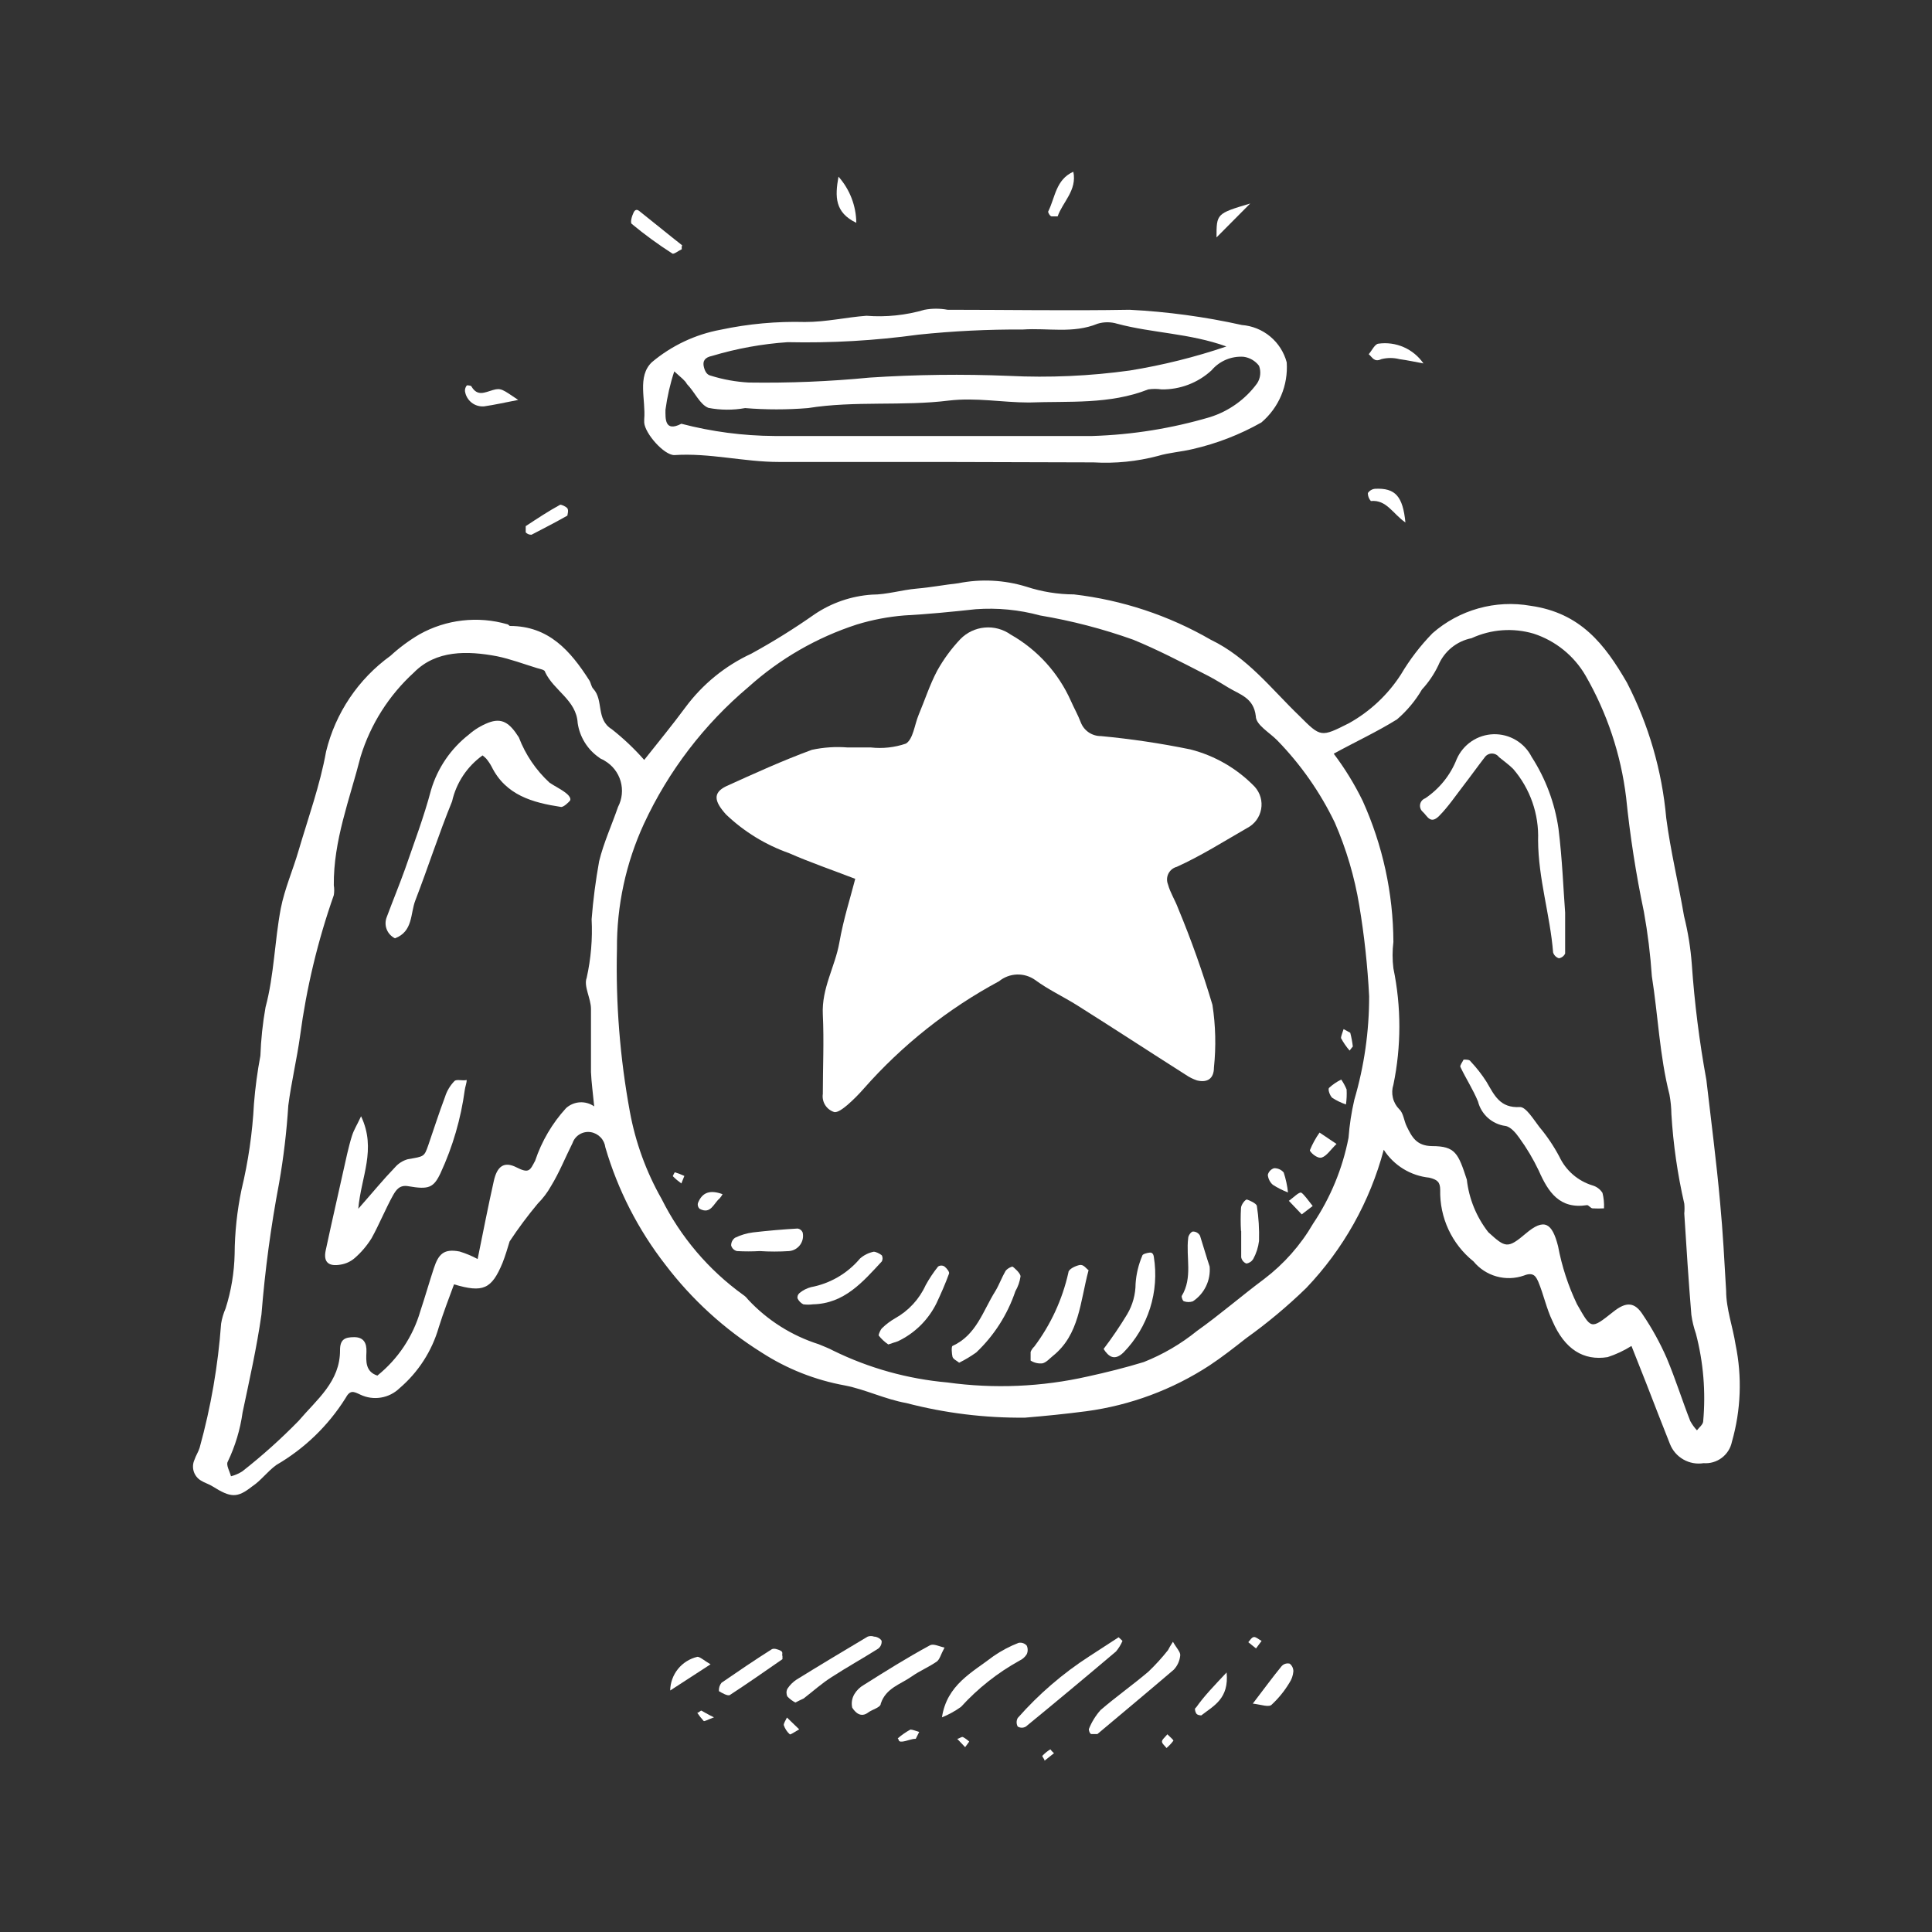 <svg width="90" height="90" viewBox="0 0 90 90" fill="none" xmlns="http://www.w3.org/2000/svg">
<rect x="0" y="0" width="90" height="90" fill="#333333" stroke="none"/>
<path d="M76 62.7C75.653 62.918 75.28 63.093 74.89 63.22C73.77 63.4 72.89 62.86 72.32 61.54C72.04 60.96 71.91 60.31 71.66 59.71C71.56 59.5 71.46 59.23 70.99 59.42C70.578 59.564 70.131 59.578 69.711 59.46C69.291 59.342 68.917 59.098 68.64 58.76C68.143 58.362 67.744 57.854 67.475 57.276C67.207 56.699 67.075 56.067 67.09 55.43C67.09 55.06 66.95 54.95 66.58 54.86C66.152 54.816 65.739 54.677 65.372 54.452C65.005 54.227 64.693 53.922 64.46 53.56C63.818 55.976 62.576 58.191 60.85 60C59.977 60.849 59.041 61.631 58.05 62.34C57.49 62.78 56.93 63.22 56.34 63.61C54.612 64.737 52.654 65.464 50.61 65.74C49.61 65.87 48.71 65.96 47.75 66.04C45.885 66.059 44.025 65.831 42.22 65.36C41.22 65.18 40.33 64.73 39.36 64.54C37.974 64.289 36.652 63.766 35.47 63C33.746 61.921 32.231 60.539 31 58.92C29.73 57.289 28.78 55.433 28.2 53.45C28.178 53.274 28.101 53.11 27.978 52.982C27.855 52.854 27.695 52.769 27.52 52.74C27.341 52.711 27.157 52.747 27.002 52.84C26.846 52.933 26.729 53.078 26.67 53.25C26.33 53.93 26.05 54.63 25.67 55.25C25.502 55.55 25.293 55.826 25.05 56.07C24.581 56.632 24.143 57.219 23.74 57.83C23.64 58.16 23.54 58.5 23.41 58.83C22.9 60.06 22.5 60.23 21.15 59.83C20.91 60.48 20.66 61.13 20.44 61.83C20.122 62.936 19.485 63.923 18.61 64.67C18.373 64.899 18.072 65.051 17.747 65.104C17.422 65.158 17.088 65.111 16.79 64.97C16.47 64.82 16.31 64.73 16.09 65.14C15.286 66.418 14.185 67.481 12.88 68.24C12.46 68.54 12.15 68.98 11.75 69.24C11.04 69.8 10.75 69.77 9.9 69.24C9.73 69.13 9.53 69.08 9.36 68.97C9.199 68.874 9.08 68.722 9.024 68.543C8.969 68.363 8.982 68.17 9.06 68C9.12 67.81 9.24 67.64 9.3 67.44C9.823 65.551 10.158 63.615 10.3 61.66C10.34 61.416 10.411 61.177 10.51 60.95C10.77 60.131 10.911 59.279 10.93 58.42C10.936 57.412 11.044 56.407 11.25 55.42C11.566 54.107 11.76 52.768 11.83 51.42C11.89 50.669 11.99 49.921 12.13 49.18C12.157 48.422 12.237 47.667 12.37 46.92C12.77 45.43 12.79 43.85 13.08 42.32C13.26 41.4 13.65 40.52 13.91 39.62C14.36 38.09 14.91 36.57 15.19 35.01C15.627 33.213 16.691 31.632 18.19 30.55C18.603 30.17 19.056 29.834 19.54 29.55C20.157 29.205 20.836 28.986 21.538 28.906C22.24 28.825 22.951 28.884 23.63 29.08C23.68 29.08 23.72 29.16 23.76 29.16C25.57 29.16 26.58 30.33 27.45 31.69C27.53 31.81 27.54 31.99 27.64 32.09C28.13 32.62 27.75 33.51 28.5 33.97C29.045 34.4 29.551 34.879 30.01 35.4C30.65 34.59 31.31 33.79 31.93 32.95C32.728 31.873 33.783 31.013 35 30.45C36.013 29.895 36.995 29.284 37.94 28.62C38.736 28.081 39.661 27.764 40.62 27.7C41.31 27.7 42.01 27.48 42.7 27.42C43.39 27.36 44 27.24 44.64 27.17C45.693 26.959 46.783 27.014 47.81 27.33C48.527 27.565 49.276 27.687 50.03 27.69C52.275 27.951 54.443 28.669 56.4 29.8C58.12 30.63 59.22 32.09 60.53 33.35C61.53 34.35 61.53 34.35 62.84 33.69C63.821 33.143 64.652 32.364 65.26 31.42C65.672 30.724 66.165 30.079 66.73 29.5C67.347 28.958 68.079 28.562 68.87 28.341C69.66 28.119 70.491 28.078 71.3 28.22C73.62 28.55 74.75 30 75.79 31.8C76.803 33.765 77.424 35.908 77.62 38.11C77.82 39.64 78.18 41.11 78.45 42.68C78.633 43.412 78.754 44.158 78.81 44.91C78.936 46.721 79.163 48.524 79.49 50.31C79.71 52.22 79.96 54.12 80.13 56.03C80.26 57.4 80.33 58.76 80.41 60.13C80.41 60.97 80.72 61.8 80.85 62.64C81.159 64.138 81.1 65.689 80.68 67.16C80.62 67.459 80.452 67.726 80.209 67.91C79.966 68.094 79.664 68.183 79.36 68.16C79.035 68.212 78.702 68.151 78.416 67.987C78.13 67.824 77.909 67.567 77.79 67.26C77.42 66.33 77.06 65.4 76.7 64.47L76 62.7ZM63.78 46.41C63.707 44.992 63.554 43.58 63.32 42.18C63.101 40.851 62.718 39.554 62.18 38.32C61.5 36.907 60.594 35.613 59.5 34.49C59.14 34.12 58.5 33.77 58.5 33.36C58.4 32.5 57.76 32.36 57.22 32.03C56.68 31.7 56.44 31.56 56.04 31.36C54.97 30.81 53.91 30.26 52.79 29.8C51.379 29.296 49.927 28.918 48.45 28.67C47.474 28.404 46.459 28.306 45.45 28.38C44.34 28.5 43.24 28.61 42.12 28.67C41.374 28.731 40.636 28.871 39.92 29.09C38.051 29.695 36.331 30.686 34.87 32C32.801 33.742 31.139 35.916 30 38.37C29.156 40.2 28.726 42.194 28.74 44.21C28.68 46.747 28.881 49.284 29.34 51.78C29.601 53.21 30.101 54.586 30.82 55.85C31.706 57.626 33.01 59.16 34.62 60.32C34.705 60.377 34.779 60.448 34.84 60.53C35.741 61.5 36.878 62.22 38.14 62.62C38.37 62.72 38.6 62.8 38.82 62.92C40.484 63.735 42.284 64.236 44.13 64.4C46.312 64.702 48.531 64.607 50.68 64.12C51.55 63.93 52.43 63.71 53.28 63.45C54.175 63.095 55.012 62.606 55.76 62C56.83 61.24 57.83 60.37 58.89 59.58C59.813 58.879 60.588 58.002 61.17 57C61.982 55.791 62.543 54.43 62.82 53C62.864 52.404 62.955 51.812 63.09 51.23C63.55 49.665 63.782 48.041 63.78 46.41ZM27.68 51.54C27.62 50.91 27.55 50.42 27.53 49.94C27.53 48.94 27.53 47.94 27.53 47C27.53 46.51 27.18 45.94 27.33 45.55C27.529 44.655 27.607 43.736 27.56 42.82C27.631 41.915 27.748 41.014 27.91 40.12C28.12 39.26 28.5 38.43 28.79 37.59C28.983 37.221 29.026 36.791 28.911 36.391C28.795 35.99 28.53 35.65 28.17 35.44C28.1 35.38 27.98 35.36 27.91 35.29C27.641 35.105 27.414 34.866 27.242 34.589C27.07 34.312 26.957 34.003 26.91 33.68C26.85 32.61 25.79 32.17 25.39 31.3C25.39 31.2 25.14 31.16 25.01 31.12C24.39 30.93 23.78 30.7 23.15 30.57C21.77 30.31 20.31 30.28 19.28 31.33C18.119 32.389 17.263 33.739 16.8 35.24C16.29 37.24 15.53 39.15 15.55 41.24C15.575 41.392 15.575 41.548 15.55 41.7C14.803 43.824 14.277 46.019 13.98 48.25C13.83 49.34 13.57 50.41 13.43 51.5C13.353 52.714 13.21 53.922 13 55.12C12.617 57.141 12.344 59.18 12.18 61.23C11.96 62.78 11.62 64.28 11.3 65.8C11.19 66.594 10.957 67.367 10.61 68.09C10.52 68.24 10.7 68.54 10.76 68.77C10.948 68.722 11.127 68.645 11.29 68.54C12.214 67.815 13.089 67.03 13.91 66.19C14.76 65.19 15.85 64.36 15.84 62.89C15.84 62.39 16.07 62.29 16.5 62.29C16.93 62.29 17.09 62.55 17.07 62.98C17.05 63.41 17.02 63.9 17.58 64.08C18.538 63.309 19.237 62.261 19.58 61.08C19.8 60.42 19.99 59.75 20.21 59.08C20.43 58.41 20.68 58.16 21.41 58.3C21.701 58.389 21.982 58.506 22.25 58.65C22.51 57.37 22.74 56.19 23 55.03C23.15 54.34 23.47 54.08 24.06 54.38C24.65 54.68 24.69 54.52 24.93 54.07C25.234 53.162 25.724 52.327 26.37 51.62C26.547 51.46 26.773 51.365 27.011 51.35C27.249 51.336 27.485 51.403 27.68 51.54ZM62.13 35.11C62.65 35.798 63.102 36.535 63.48 37.31C64.412 39.375 64.9 41.614 64.91 43.88C64.859 44.288 64.859 44.702 64.91 45.11C65.28 46.898 65.28 48.742 64.91 50.53C64.846 50.727 64.838 50.937 64.886 51.138C64.933 51.339 65.035 51.523 65.18 51.67C65.38 51.85 65.4 52.21 65.53 52.47C65.77 52.96 65.98 53.38 66.71 53.39C67.8 53.39 67.93 53.73 68.33 54.95C68.431 55.843 68.777 56.691 69.33 57.4C70.13 58.13 70.23 58.18 71.08 57.46C71.93 56.74 72.3 56.95 72.58 58.05C72.755 58.984 73.05 59.892 73.46 60.75C74.13 61.92 74.09 61.95 75.15 61.11C75.75 60.63 76.15 60.64 76.54 61.26C76.966 61.892 77.334 62.562 77.64 63.26C78.06 64.26 78.37 65.26 78.74 66.2C78.825 66.356 78.929 66.5 79.05 66.63C79.15 66.5 79.33 66.36 79.34 66.22C79.466 64.844 79.351 63.456 79 62.12C78.902 61.837 78.831 61.546 78.79 61.25C78.66 59.68 78.56 58.11 78.46 56.53C78.475 56.377 78.475 56.223 78.46 56.07C78.145 54.699 77.945 53.304 77.86 51.9C77.856 51.595 77.826 51.29 77.77 50.99C77.31 49.18 77.24 47.31 76.95 45.48C76.882 44.474 76.759 43.472 76.58 42.48C76.209 40.716 75.932 38.933 75.75 37.14C75.507 35.142 74.864 33.214 73.86 31.47C73.323 30.547 72.465 29.853 71.45 29.52C70.49 29.235 69.459 29.31 68.55 29.73C68.207 29.798 67.886 29.95 67.616 30.171C67.346 30.393 67.134 30.677 67 31C66.804 31.409 66.548 31.787 66.24 32.12C65.933 32.645 65.541 33.114 65.08 33.51C64.15 34.09 63.15 34.55 62.13 35.11Z" fill="white"/>
<path d="M43.84 21.52C41.32 21.52 38.84 21.52 36.28 21.52C34.65 21.52 33.05 21.09 31.41 21.2C30.93 21.2 30.05 20.2 30.01 19.69V19.53C30.09 18.63 29.67 17.53 30.37 16.87C31.288 16.099 32.391 15.578 33.57 15.36C34.861 15.085 36.18 14.965 37.5 15C38.5 15 39.41 14.78 40.36 14.71C41.273 14.782 42.191 14.687 43.07 14.43C43.424 14.364 43.786 14.364 44.14 14.43C46.97 14.43 49.8 14.48 52.62 14.43C54.38 14.52 56.13 14.757 57.85 15.14C58.336 15.178 58.798 15.365 59.172 15.677C59.547 15.989 59.815 16.409 59.94 16.88C59.976 17.407 59.889 17.934 59.684 18.421C59.479 18.907 59.162 19.338 58.76 19.68C57.759 20.246 56.681 20.664 55.56 20.92C55.03 21.05 54.47 21.08 53.94 21.24C52.962 21.498 51.95 21.599 50.94 21.54L43.84 21.52ZM57.13 16.14C55.41 15.52 53.68 15.52 52.04 15.08C51.743 14.99 51.427 14.99 51.13 15.08C49.99 15.55 48.81 15.27 47.65 15.35C46.024 15.341 44.398 15.421 42.78 15.59C40.763 15.867 38.726 15.985 36.69 15.94C35.496 16.021 34.316 16.236 33.17 16.58C32.83 16.65 32.72 16.82 32.79 17.1C32.86 17.38 32.98 17.47 33.11 17.5C33.684 17.68 34.279 17.787 34.88 17.82C36.76 17.848 38.639 17.771 40.51 17.59C42.67 17.448 44.837 17.421 47 17.51C48.88 17.602 50.765 17.518 52.63 17.26C54.158 17.012 55.664 16.638 57.13 16.14ZM31.41 17.3C31.218 17.883 31.081 18.482 31 19.09C31 19.48 30.95 20.15 31.74 19.74C33.154 20.11 34.609 20.301 36.07 20.31C41.01 20.31 45.95 20.31 50.89 20.31C52.747 20.253 54.589 19.957 56.37 19.43C57.248 19.153 58.016 18.603 58.56 17.86C58.639 17.74 58.688 17.603 58.703 17.461C58.719 17.318 58.701 17.174 58.65 17.04C58.564 16.926 58.456 16.83 58.332 16.758C58.209 16.686 58.072 16.639 57.93 16.62C57.65 16.601 57.369 16.648 57.11 16.757C56.851 16.867 56.621 17.035 56.44 17.25C55.806 17.835 54.972 18.153 54.11 18.14C53.904 18.11 53.696 18.11 53.49 18.14C51.69 18.85 49.8 18.68 47.93 18.75C46.69 18.75 45.48 18.51 44.2 18.66C42.04 18.93 39.83 18.66 37.64 19.01C36.665 19.09 35.685 19.09 34.71 19.01C34.144 19.112 33.565 19.109 33 19C32.6 18.84 32.37 18.27 32 17.89C31.91 17.72 31.75 17.61 31.41 17.3Z" fill="white"/>
<path d="M44 76.75C43.82 77.08 43.78 77.3 43.64 77.4C43.27 77.66 42.85 77.83 42.48 78.09C41.96 78.46 41.27 78.63 41.03 79.36C41.03 79.54 40.64 79.63 40.45 79.77C40.1 80.04 39.84 79.77 39.7 79.55C39.651 79.335 39.687 79.109 39.8 78.92C39.907 78.741 40.059 78.593 40.24 78.49C41.24 77.86 42.24 77.23 43.33 76.64C43.5 76.56 43.75 76.7 44 76.75Z" fill="white"/>
<path d="M52.29 76.44C52.214 76.617 52.113 76.782 51.99 76.93C50.597 78.11 49.197 79.277 47.79 80.43C47.733 80.464 47.667 80.483 47.6 80.483C47.533 80.483 47.467 80.464 47.41 80.43C47.376 80.369 47.358 80.3 47.358 80.23C47.358 80.16 47.376 80.091 47.41 80.03C48.383 78.925 49.503 77.959 50.74 77.16L52.11 76.27L52.29 76.44Z" fill="white"/>
<path d="M54.64 76.48C54.81 76.78 54.99 76.95 54.98 77.11C54.958 77.361 54.852 77.597 54.68 77.78C53.51 78.78 52.31 79.78 51.12 80.78C51.12 80.78 50.91 80.78 50.84 80.78C50.77 80.78 50.7 80.58 50.73 80.53C50.859 80.211 51.041 79.917 51.27 79.66C51.99 79.04 52.77 78.49 53.5 77.87C53.826 77.558 54.13 77.224 54.41 76.87C54.47 76.76 54.52 76.66 54.64 76.48Z" fill="white"/>
<path d="M43.88 80C44.11 78.48 45.29 77.91 46.28 77.15C46.644 76.898 47.037 76.69 47.45 76.53C47.519 76.516 47.591 76.521 47.657 76.544C47.724 76.567 47.784 76.607 47.83 76.66C47.859 76.723 47.873 76.791 47.873 76.86C47.873 76.929 47.859 76.997 47.83 77.06C47.749 77.192 47.631 77.296 47.49 77.36C46.472 77.924 45.553 78.65 44.77 79.51C44.494 79.709 44.195 79.874 43.88 80Z" fill="white"/>
<path d="M37.05 79.31C36.912 79.237 36.787 79.143 36.68 79.03C36.652 78.974 36.638 78.912 36.638 78.85C36.638 78.788 36.652 78.726 36.68 78.67C36.792 78.498 36.938 78.352 37.11 78.24C38.21 77.56 39.31 76.9 40.42 76.24C40.517 76.205 40.623 76.205 40.72 76.24C40.85 76.24 41.03 76.34 41.07 76.44C41.075 76.509 41.064 76.578 41.036 76.641C41.008 76.703 40.965 76.758 40.91 76.8C40.2 77.25 39.46 77.66 38.75 78.12C38.29 78.41 37.88 78.78 37.44 79.12C37.32 79.18 37.18 79.24 37.05 79.31Z" fill="white"/>
<path d="M36.45 77.15C36.45 77.15 36.45 77.27 36.45 77.29C35.64 77.85 34.83 78.42 34 78.96C33.9 79.02 33.64 78.87 33.49 78.78C33.479 78.64 33.522 78.5 33.61 78.39C34.38 77.86 35.16 77.33 35.95 76.83C36.05 76.77 36.24 76.83 36.37 76.9C36.5 76.97 36.41 77.06 36.45 77.15Z" fill="white"/>
<path d="M31.76 11.61C31.62 11.67 31.39 11.86 31.32 11.81C30.653 11.383 30.023 10.923 29.43 10.43C29.35 10.37 29.43 10.07 29.52 9.89C29.61 9.71 29.73 9.79 29.78 9.83C30.44 10.35 31.09 10.89 31.78 11.43C31.76 11.45 31.75 11.51 31.76 11.61Z" fill="white"/>
<path d="M58.36 79.36C58.91 78.64 59.29 78.12 59.7 77.62C59.746 77.567 59.806 77.527 59.873 77.506C59.94 77.485 60.012 77.483 60.08 77.5C60.134 77.543 60.177 77.598 60.207 77.66C60.236 77.723 60.251 77.791 60.25 77.86C60.234 78.053 60.169 78.239 60.06 78.4C59.838 78.769 59.565 79.106 59.25 79.4C59.12 79.55 58.77 79.41 58.36 79.36Z" fill="white"/>
<path d="M66.31 16.93C65.93 16.86 65.56 16.78 65.19 16.73C64.914 16.66 64.625 16.66 64.35 16.73C64.01 16.89 63.93 16.64 63.76 16.5C63.91 16.33 64.04 16.03 64.21 16.01C64.611 15.953 65.02 16.009 65.391 16.172C65.761 16.334 66.08 16.597 66.31 16.93Z" fill="white"/>
<path d="M24.14 18.63C23.52 18.75 23.04 18.86 22.55 18.93C22.339 18.947 22.129 18.884 21.964 18.752C21.799 18.62 21.69 18.43 21.66 18.22C21.654 18.122 21.686 18.025 21.75 17.95C21.75 17.95 21.94 17.95 21.96 18C22.24 18.48 22.58 18.28 22.96 18.17C23.34 18.06 23.41 18.14 24.14 18.63Z" fill="white"/>
<path d="M65.47 24.34C64.87 23.92 64.59 23.27 63.86 23.34C63.769 23.238 63.719 23.106 63.72 22.97C63.757 22.914 63.805 22.867 63.862 22.833C63.919 22.798 63.983 22.777 64.05 22.77C65 22.72 65.35 23.12 65.47 24.34Z" fill="white"/>
<path d="M24.6 24.88C24.6 24.88 24.49 24.82 24.49 24.79C24.49 24.76 24.49 24.54 24.49 24.51C25.02 24.16 25.55 23.81 26.1 23.51C26.16 23.51 26.36 23.59 26.43 23.68C26.5 23.77 26.43 23.99 26.43 24.02C25.88 24.33 25.32 24.62 24.76 24.91C24.705 24.912 24.65 24.902 24.6 24.88Z" fill="white"/>
<path d="M57.14 77.91C57.26 79.13 56.54 79.46 55.96 79.91C55.96 79.91 55.77 79.91 55.72 79.81C55.67 79.71 55.63 79.58 55.72 79.54C56.1 79 56.54 78.55 57.14 77.91Z" fill="white"/>
<path d="M31.22 78.75C31.226 78.384 31.354 78.031 31.584 77.746C31.815 77.462 32.133 77.263 32.49 77.18C32.61 77.18 32.81 77.36 33.1 77.53L31.22 78.75Z" fill="white"/>
<path d="M50 8C50.18 8.87 49.5 9.41 49.27 10.08C49.27 10.08 49.06 10.08 48.99 10.08C48.92 10.08 48.81 9.9 48.83 9.85C49.16 9.19 49.18 8.37 50 8Z" fill="white"/>
<path d="M39.89 10.38C38.89 9.9 38.89 9.17 39.06 8.23C39.587 8.823 39.882 9.587 39.89 10.38Z" fill="white"/>
<path d="M56.67 11.06C56.67 9.95 56.67 9.95 58.24 9.48L56.67 11.06Z" fill="white"/>
<path d="M42.66 81C42.45 81 42.24 81.11 42.03 81.13C41.82 81.15 41.89 81.03 41.82 80.98C42.002 80.823 42.199 80.686 42.41 80.57C42.51 80.57 42.68 80.64 42.82 80.68L42.66 81Z" fill="white"/>
<path d="M37.23 80.56C37 80.69 36.82 80.82 36.79 80.79C36.661 80.674 36.564 80.525 36.51 80.36C36.51 80.26 36.61 80.12 36.66 80.01L37.23 80.56Z" fill="white"/>
<path d="M58.77 76.44L58.51 76.79L58.15 76.5C58.23 76.41 58.31 76.27 58.41 76.26C58.51 76.25 58.62 76.36 58.77 76.44Z" fill="white"/>
<path d="M54.38 80.79C54.51 80.92 54.68 81.06 54.66 81.09C54.566 81.215 54.459 81.329 54.34 81.43C54.27 81.33 54.14 81.24 54.13 81.14C54.12 81.04 54.26 80.94 54.38 80.79Z" fill="white"/>
<path d="M49.1 81.67L48.66 82.02C48.66 81.94 48.53 81.82 48.56 81.79C48.67 81.674 48.794 81.573 48.93 81.49C48.93 81.49 49 81.59 49.1 81.67Z" fill="white"/>
<path d="M45.15 81.13L44.96 81.39L44.59 81C44.68 81 44.79 80.89 44.86 80.92C44.965 80.977 45.063 81.048 45.15 81.13Z" fill="white"/>
<path d="M33.26 80C32.94 80.12 32.81 80.2 32.78 80.17C32.672 80.05 32.572 79.923 32.48 79.79C32.55 79.79 32.64 79.67 32.68 79.69C32.72 79.71 33 79.88 33.26 80Z" fill="white"/>
<path d="M39.84 40.94C38.78 40.53 37.75 40.18 36.75 39.74C35.657 39.354 34.658 38.741 33.82 37.94C33.28 37.34 33.19 36.94 33.82 36.63C35.14 36.03 36.46 35.43 37.82 34.93C38.368 34.812 38.931 34.775 39.49 34.82C39.85 34.82 40.21 34.82 40.57 34.82C41.12 34.881 41.676 34.82 42.2 34.64C42.54 34.43 42.6 33.77 42.79 33.31C43.08 32.62 43.31 31.9 43.66 31.24C43.957 30.707 44.32 30.213 44.74 29.77C45.041 29.462 45.442 29.272 45.871 29.234C46.3 29.195 46.728 29.311 47.08 29.56C48.325 30.265 49.31 31.352 49.89 32.66C50.03 32.98 50.21 33.29 50.35 33.66C50.425 33.848 50.554 34.008 50.722 34.121C50.89 34.233 51.088 34.292 51.29 34.29C52.687 34.421 54.075 34.628 55.45 34.91C56.592 35.2 57.631 35.803 58.45 36.65C58.576 36.79 58.669 36.957 58.721 37.138C58.773 37.32 58.782 37.511 58.748 37.696C58.714 37.882 58.638 38.057 58.526 38.209C58.413 38.36 58.268 38.484 58.1 38.57C57.02 39.19 55.95 39.87 54.82 40.38C54.736 40.402 54.658 40.442 54.59 40.496C54.523 40.551 54.468 40.62 54.429 40.697C54.39 40.775 54.368 40.86 54.365 40.947C54.362 41.033 54.377 41.12 54.41 41.2C54.51 41.58 54.74 41.93 54.88 42.31C55.492 43.781 56.026 45.283 56.48 46.81C56.629 47.776 56.652 48.758 56.55 49.73C56.55 50.24 56.25 50.45 55.76 50.33C55.575 50.268 55.4 50.18 55.24 50.07C53.54 48.99 51.86 47.89 50.16 46.82C49.52 46.42 48.83 46.1 48.22 45.65C47.972 45.475 47.673 45.386 47.37 45.397C47.066 45.408 46.775 45.518 46.54 45.71C44.16 46.99 42.027 48.683 40.24 50.71C40.004 50.981 39.75 51.234 39.48 51.47C39.29 51.63 39.01 51.85 38.85 51.8C38.678 51.743 38.532 51.628 38.437 51.474C38.342 51.321 38.304 51.139 38.33 50.96C38.33 49.73 38.39 48.49 38.33 47.26C38.27 46.03 38.9 45.04 39.1 43.91C39.3 42.78 39.61 41.84 39.84 40.94Z" fill="white"/>
<path d="M50.71 59.17C50.31 60.66 50.29 62.17 49.04 63.17C48.89 63.29 48.74 63.47 48.56 63.51C48.367 63.531 48.173 63.485 48.01 63.38C48.01 63.38 48.01 63.12 48.01 62.98C48.046 62.885 48.105 62.799 48.18 62.73C48.949 61.706 49.491 60.53 49.77 59.28C49.77 59.12 50.1 58.97 50.29 58.93C50.48 58.89 50.6 59.1 50.71 59.17Z" fill="white"/>
<path d="M51.41 62.84C51.805 62.32 52.172 61.779 52.51 61.22C52.764 60.79 52.898 60.3 52.9 59.8C52.93 59.352 53.035 58.913 53.21 58.5C53.21 58.42 53.44 58.36 53.57 58.35C53.7 58.34 53.74 58.47 53.75 58.55C53.879 59.35 53.819 60.17 53.574 60.943C53.329 61.715 52.906 62.42 52.34 63C51.92 63.41 51.64 63.2 51.41 62.84Z" fill="white"/>
<path d="M44.68 63.48C44.58 63.39 44.4 63.32 44.37 63.2C44.34 63.08 44.31 62.73 44.37 62.7C45.49 62.19 45.79 61.06 46.37 60.14C46.55 59.84 46.67 59.5 46.84 59.21C46.91 59.1 47.14 58.98 47.18 59.01C47.22 59.04 47.54 59.3 47.54 59.46C47.505 59.703 47.424 59.938 47.3 60.15C46.935 61.234 46.311 62.213 45.48 63C45.227 63.182 44.96 63.343 44.68 63.48Z" fill="white"/>
<path d="M41.38 62.63C41.209 62.514 41.057 62.372 40.93 62.21C40.93 62.16 41 61.96 41.09 61.87C41.273 61.692 41.478 61.537 41.7 61.41C42.325 61.061 42.823 60.522 43.12 59.87C43.288 59.564 43.482 59.273 43.7 59C43.744 58.97 43.796 58.955 43.85 58.955C43.903 58.955 43.955 58.97 44 59C44.1 59.08 44.24 59.25 44.21 59.33C44.04 59.8 43.84 60.25 43.63 60.7C43.248 61.48 42.614 62.107 41.83 62.48L41.38 62.63Z" fill="white"/>
<path d="M37.87 60.76C37.72 60.78 37.569 60.78 37.42 60.76C37.301 60.699 37.207 60.6 37.15 60.48C37.143 60.433 37.149 60.386 37.166 60.342C37.184 60.298 37.213 60.259 37.25 60.23C37.405 60.103 37.586 60.011 37.78 59.96C38.67 59.793 39.476 59.323 40.06 58.63C40.241 58.469 40.462 58.359 40.7 58.31C40.8 58.31 40.97 58.39 41.08 58.48C41.102 58.523 41.113 58.571 41.113 58.62C41.113 58.669 41.102 58.717 41.08 58.76C40.19 59.72 39.33 60.73 37.87 60.76Z" fill="white"/>
<path d="M35.39 58.28C35.037 58.3 34.683 58.3 34.33 58.28C34.266 58.265 34.207 58.232 34.159 58.187C34.112 58.141 34.078 58.083 34.06 58.02C34.058 57.95 34.074 57.88 34.105 57.818C34.136 57.755 34.183 57.701 34.24 57.66C34.504 57.532 34.788 57.447 35.08 57.41C35.77 57.33 36.46 57.27 37.16 57.23C37.21 57.238 37.258 57.259 37.298 57.29C37.338 57.322 37.37 57.363 37.39 57.41C37.413 57.509 37.415 57.612 37.395 57.712C37.375 57.812 37.333 57.907 37.274 57.989C37.214 58.072 37.137 58.14 37.048 58.191C36.96 58.241 36.861 58.271 36.76 58.28C36.303 58.31 35.846 58.31 35.39 58.28Z" fill="white"/>
<path d="M56.35 59C56.377 59.315 56.32 59.632 56.182 59.917C56.045 60.202 55.834 60.445 55.57 60.62C55.437 60.666 55.293 60.666 55.16 60.62C55.1 60.62 55.03 60.42 55.05 60.37C55.57 59.51 55.24 58.57 55.35 57.68C55.35 57.56 55.48 57.38 55.57 57.37C55.637 57.369 55.703 57.386 55.761 57.419C55.819 57.453 55.867 57.502 55.9 57.56C56.07 58.09 56.2 58.56 56.35 59Z" fill="white"/>
<path d="M57.81 57.34C57.79 56.987 57.79 56.633 57.81 56.28C57.81 56.12 58.02 55.86 58.09 55.88C58.16 55.9 58.53 56.05 58.55 56.18C58.633 56.719 58.666 57.265 58.65 57.81C58.614 58.105 58.522 58.389 58.38 58.65C58.345 58.706 58.299 58.754 58.243 58.791C58.188 58.827 58.125 58.851 58.06 58.86C57.999 58.836 57.945 58.797 57.903 58.746C57.861 58.695 57.832 58.635 57.82 58.57C57.82 58.16 57.82 57.75 57.82 57.34H57.81Z" fill="white"/>
<path d="M62.26 53.29C61.98 53.56 61.81 53.84 61.58 53.92C61.35 54 61 53.64 61.02 53.58C61.138 53.291 61.289 53.015 61.47 52.76L62.26 53.29Z" fill="white"/>
<path d="M62.7 51.45C62.475 51.373 62.26 51.269 62.06 51.14C61.95 51.04 61.85 50.75 61.91 50.68C62.08 50.523 62.272 50.392 62.48 50.29C62.579 50.435 62.663 50.589 62.73 50.75C62.743 50.984 62.733 51.218 62.7 51.45Z" fill="white"/>
<path d="M60.64 56.57L60.04 55.94C60.24 55.8 60.52 55.51 60.62 55.56C60.72 55.61 60.98 55.96 61.15 56.18L60.64 56.57Z" fill="white"/>
<path d="M33.66 55.63C33.622 55.702 33.575 55.769 33.52 55.83C33.24 56.06 33.11 56.59 32.59 56.31C32.555 56.278 32.529 56.236 32.515 56.191C32.501 56.145 32.499 56.097 32.51 56.05C32.71 55.53 33.09 55.42 33.66 55.63Z" fill="white"/>
<path d="M60 55.55C59.752 55.454 59.514 55.333 59.29 55.19C59.158 55.071 59.076 54.907 59.06 54.73C59.077 54.658 59.113 54.591 59.164 54.537C59.215 54.482 59.279 54.442 59.35 54.42C59.435 54.417 59.52 54.433 59.598 54.468C59.676 54.502 59.745 54.554 59.8 54.62C59.899 54.922 59.966 55.234 60 55.55Z" fill="white"/>
<path d="M62.9 48.11C62.955 48.32 62.995 48.534 63.02 48.75C63.02 48.75 62.92 48.87 62.87 48.94C62.715 48.762 62.581 48.568 62.47 48.36C62.47 48.25 62.55 48.08 62.59 47.94L62.9 48.11Z" fill="white"/>
<path d="M31.88 54.78L31.74 55.13C31.598 55.028 31.464 54.914 31.34 54.79C31.34 54.79 31.42 54.61 31.44 54.61C31.59 54.656 31.737 54.713 31.88 54.78Z" fill="white"/>
<path d="M18.4 43.71C18.221 43.623 18.082 43.471 18.011 43.285C17.941 43.099 17.944 42.894 18.02 42.71C18.3 41.96 18.6 41.23 18.87 40.48C19.29 39.26 19.75 38.05 20.08 36.8C20.384 35.778 20.999 34.876 21.84 34.22C22.106 33.986 22.41 33.8 22.74 33.67C23.38 33.42 23.74 33.67 24.17 34.35C24.477 35.154 24.966 35.877 25.6 36.46C25.85 36.63 26.13 36.76 26.36 36.94C26.59 37.12 26.59 37.25 26.55 37.3C26.51 37.35 26.26 37.61 26.13 37.59C24.82 37.39 23.56 37.05 22.9 35.71C22.829 35.578 22.745 35.454 22.65 35.34C22.597 35.286 22.54 35.236 22.48 35.19C21.76 35.705 21.255 36.467 21.06 37.33C20.44 38.85 19.94 40.41 19.35 41.94C19.11 42.55 19.25 43.39 18.4 43.71Z" fill="white"/>
<path d="M16.82 52C17.55 53.54 16.82 54.81 16.69 56.31C17.36 55.55 17.85 54.95 18.39 54.39C18.55 54.202 18.762 54.066 19 54C19.76 53.87 19.76 53.89 19.95 53.35C20.21 52.6 20.45 51.84 20.73 51.1C20.816 50.822 20.967 50.569 21.17 50.36C21.27 50.26 21.55 50.36 21.74 50.31C21.74 50.46 21.67 50.62 21.65 50.78C21.47 52.112 21.092 53.41 20.53 54.63C20.2 55.34 19.97 55.42 19.03 55.26C18.61 55.18 18.45 55.44 18.31 55.68C17.95 56.33 17.67 57.03 17.31 57.68C17.097 58.024 16.834 58.334 16.53 58.6C16.344 58.764 16.115 58.871 15.87 58.91C15.31 59.01 15.06 58.8 15.17 58.26C15.49 56.76 15.84 55.26 16.17 53.76C16.24 53.47 16.31 53.18 16.4 52.9C16.49 52.62 16.61 52.45 16.82 52Z" fill="white"/>
<path d="M72.91 42.51C72.91 43.39 72.91 43.91 72.91 44.42C72.883 44.477 72.843 44.528 72.792 44.566C72.742 44.604 72.683 44.63 72.62 44.64C72.556 44.62 72.499 44.585 72.452 44.538C72.405 44.491 72.37 44.434 72.35 44.37C72.21 42.62 71.66 40.94 71.65 39.14C71.696 37.926 71.282 36.74 70.49 35.82C70.29 35.62 70.05 35.45 69.83 35.27C69.792 35.218 69.742 35.176 69.685 35.147C69.628 35.118 69.564 35.103 69.5 35.103C69.436 35.103 69.373 35.118 69.315 35.147C69.258 35.176 69.208 35.218 69.17 35.27C68.83 35.71 68.51 36.16 68.17 36.6C67.83 37.04 67.45 37.6 67.04 38.01C66.63 38.42 66.49 38.01 66.28 37.82C66.231 37.778 66.193 37.724 66.171 37.663C66.149 37.603 66.143 37.537 66.154 37.473C66.165 37.41 66.193 37.35 66.234 37.3C66.276 37.25 66.329 37.212 66.39 37.19C67.055 36.744 67.568 36.105 67.86 35.36C68.007 35.025 68.246 34.738 68.549 34.533C68.852 34.328 69.207 34.214 69.573 34.203C69.939 34.193 70.3 34.287 70.615 34.474C70.93 34.661 71.185 34.934 71.35 35.26C72.002 36.271 72.428 37.41 72.6 38.6C72.78 40.05 72.83 41.47 72.91 42.51Z" fill="white"/>
<path d="M68.18 49.36C68.33 49.36 68.46 49.36 68.51 49.45C68.787 49.742 69.034 50.06 69.25 50.4C69.61 51.01 69.87 51.63 70.81 51.57C71.09 51.57 71.44 52.15 71.71 52.5C72.067 52.926 72.379 53.389 72.64 53.88C72.789 54.198 73.003 54.482 73.268 54.713C73.533 54.944 73.844 55.116 74.18 55.22C74.375 55.274 74.542 55.399 74.65 55.57C74.709 55.805 74.733 56.048 74.72 56.29C74.543 56.3 74.366 56.3 74.19 56.29C74.1 56.29 74 56.13 73.93 56.14C72.65 56.34 72.12 55.53 71.68 54.53C71.424 53.993 71.12 53.481 70.77 53C70.61 52.77 70.36 52.48 70.12 52.45C69.819 52.408 69.537 52.276 69.311 52.074C69.085 51.87 68.924 51.605 68.85 51.31C68.62 50.75 68.29 50.25 68.03 49.7C68 49.63 68.13 49.47 68.18 49.36Z" fill="white"/>
</svg>
